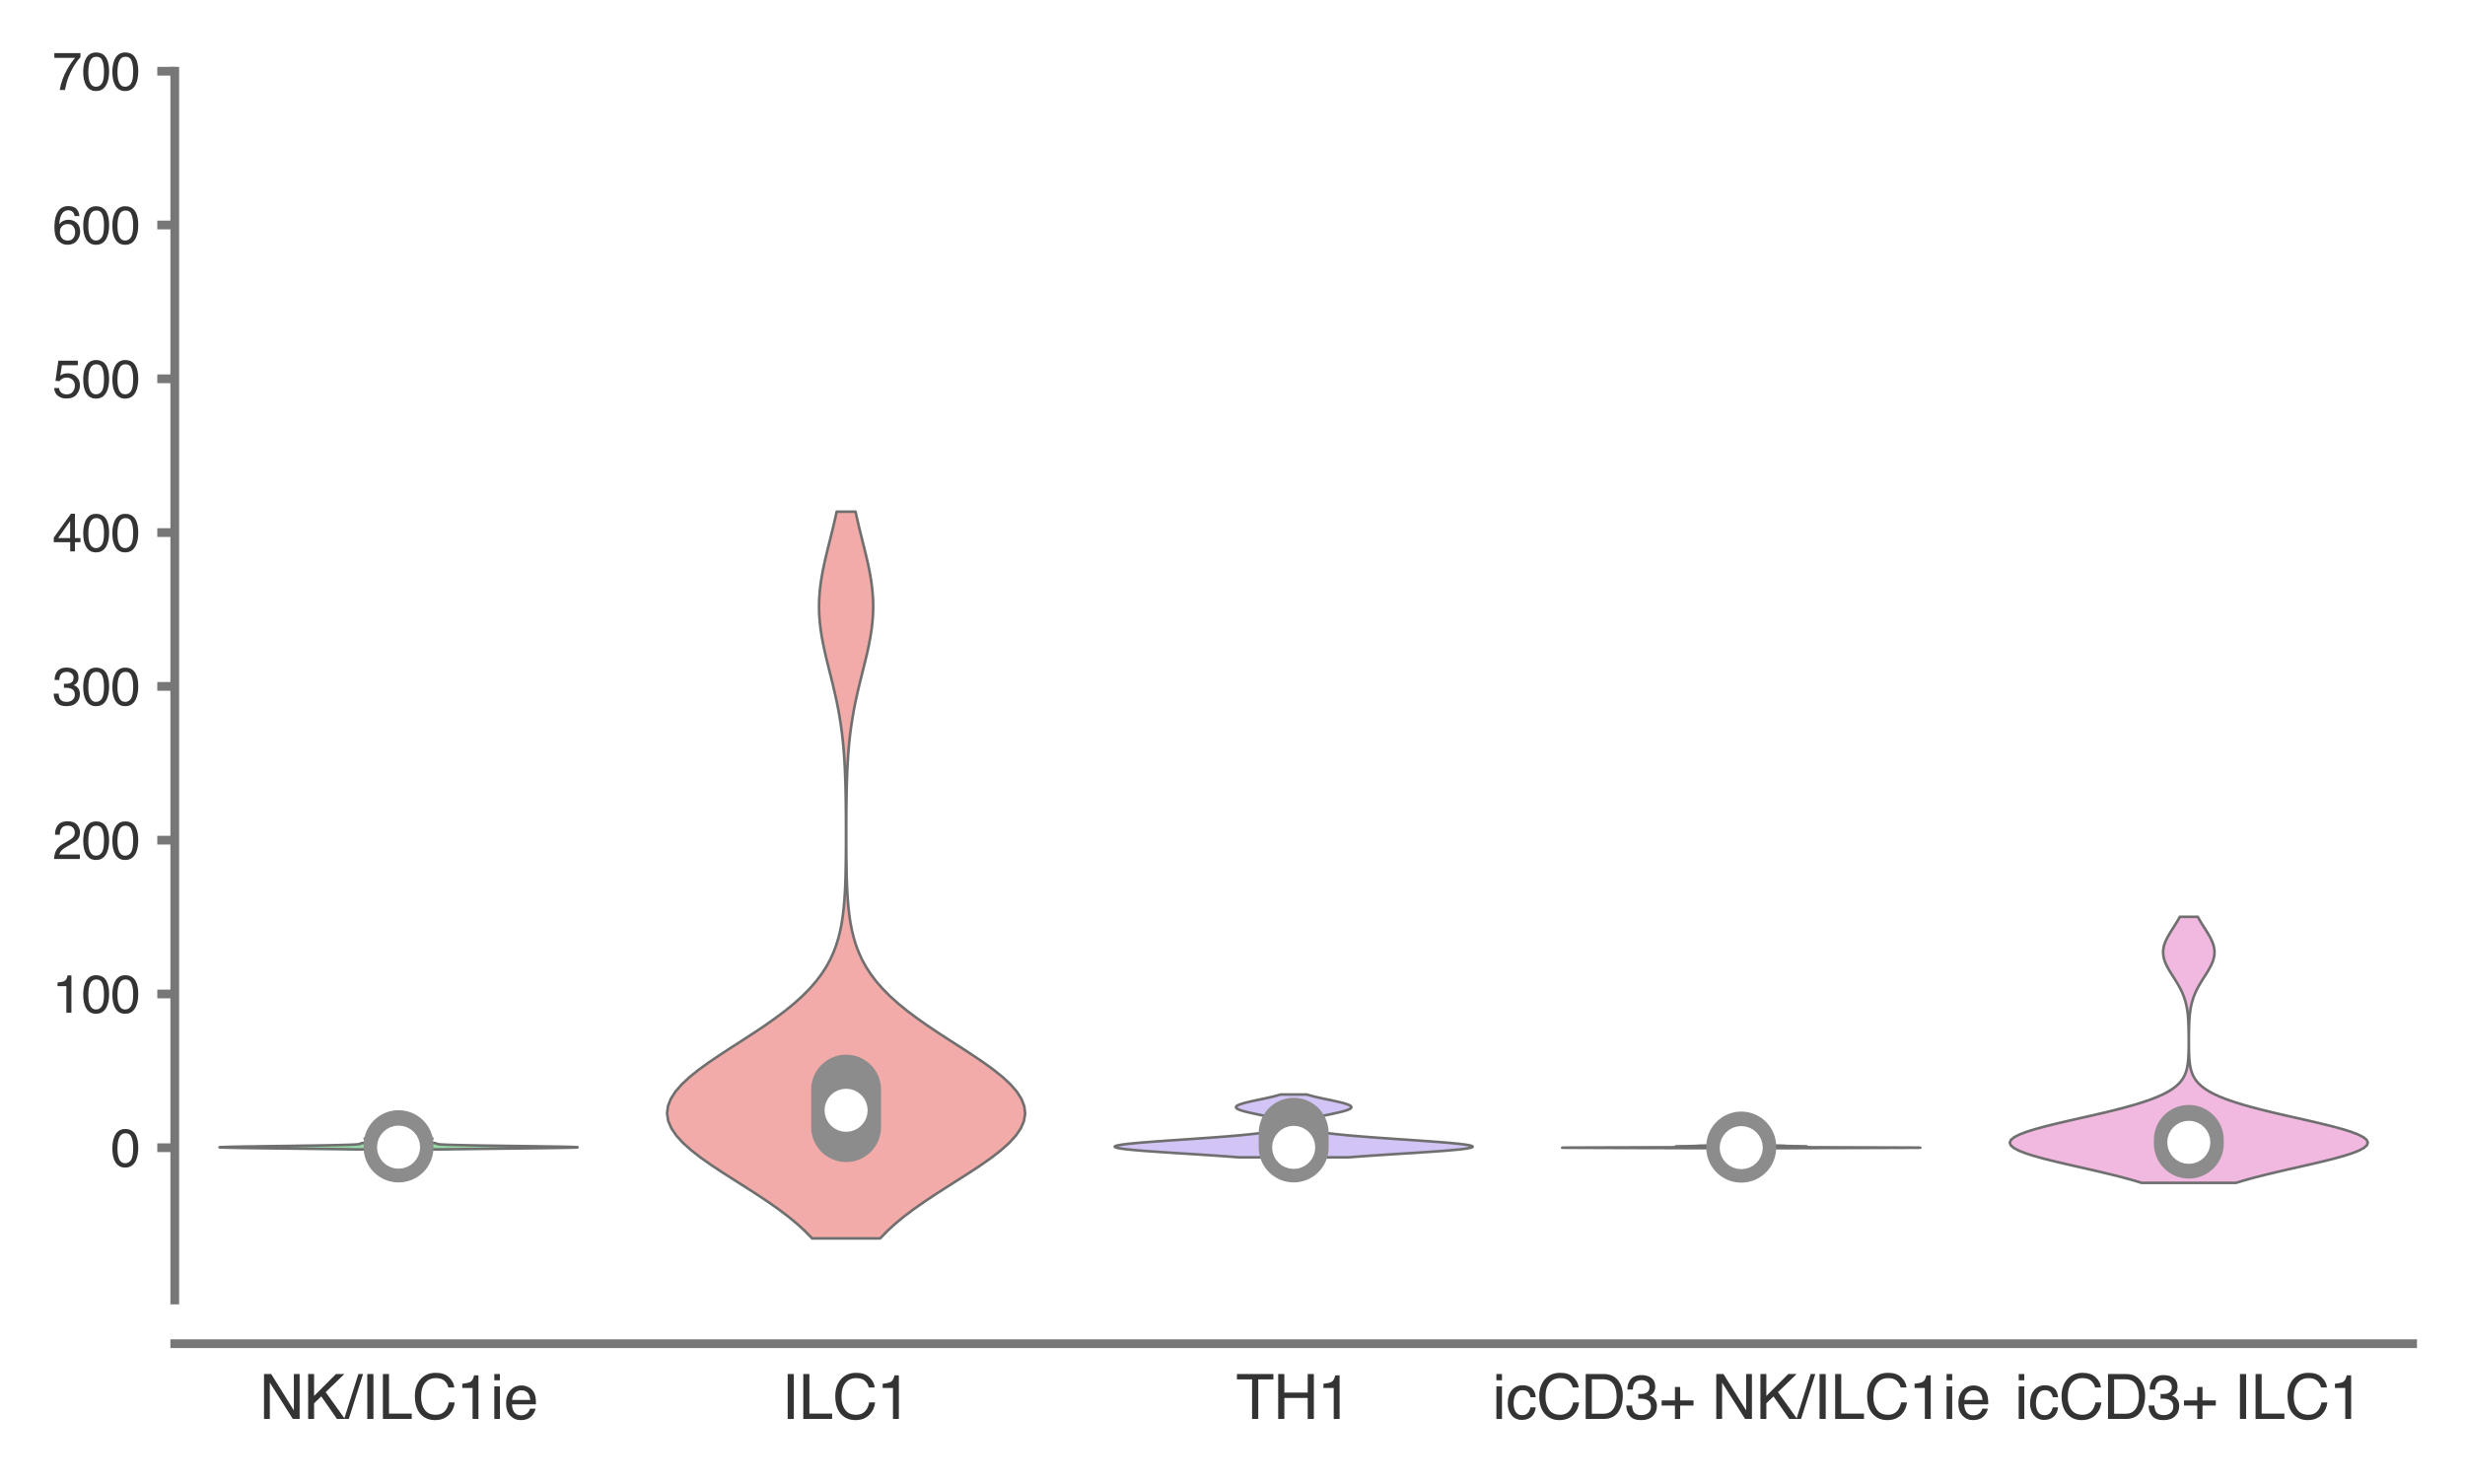 <?xml version="1.0" encoding="utf-8" standalone="no"?>
<!DOCTYPE svg PUBLIC "-//W3C//DTD SVG 1.1//EN"
  "http://www.w3.org/Graphics/SVG/1.1/DTD/svg11.dtd">
<svg xmlns:xlink="http://www.w3.org/1999/xlink" width="141.12pt" height="84.96pt" viewBox="0 0 141.12 84.96" xmlns="http://www.w3.org/2000/svg" version="1.1">
 <defs>
  <style type="text/css">*{stroke-linejoin: round; stroke-linecap: butt}</style>
 </defs>
 <g id="figure_1">
  <g id="patch_1">
   <path d="M 0 84.96 
L 141.12 84.96 
L 141.12 0 
L 0 0 
z
" style="fill: #ffffff"/>
  </g>
  <g id="axes_1">
   <g id="patch_2">
    <path d="M 10.005 74.42 
L 138.12 74.42 
L 138.12 4.076 
L 10.005 4.076 
z
" style="fill: #ffffff"/>
   </g>
   <g id="matplotlib.axis_1">
    <g id="xtick_1">
     <g id="text_1">
      <!-- NK/ILC1ie -->
      <g style="fill: #333333" transform="translate(14.841 81.23) scale(0.035 -0.035)">
       <defs>
        <path id="Helvetica-4e" d="M 488 4591 
L 1222 4591 
L 3541 872 
L 3541 4591 
L 4131 4591 
L 4131 0 
L 3434 0 
L 1081 3716 
L 1081 0 
L 488 0 
L 488 4591 
z
M 2269 4591 
L 2269 4591 
z
" transform="scale(0.016)"/>
        <path id="Helvetica-4b" d="M 488 4591 
L 1094 4591 
L 1094 2353 
L 3331 4591 
L 4191 4591 
L 2281 2741 
L 4244 0 
L 3434 0 
L 1828 2303 
L 1094 1600 
L 1094 0 
L 488 0 
L 488 4591 
z
" transform="scale(0.016)"/>
        <path id="Helvetica-2f" d="M 1456 4591 
L 1931 4591 
L 475 0 
L 0 0 
L 1456 4591 
z
" transform="scale(0.016)"/>
        <path id="Helvetica-49" d="M 628 4591 
L 1256 4591 
L 1256 0 
L 628 0 
L 628 4591 
z
" transform="scale(0.016)"/>
        <path id="Helvetica-4c" d="M 488 4591 
L 1109 4591 
L 1109 547 
L 3434 547 
L 3434 0 
L 488 0 
L 488 4591 
z
" transform="scale(0.016)"/>
        <path id="Helvetica-43" d="M 2422 4716 
Q 3294 4716 3775 4256 
Q 4256 3797 4309 3213 
L 3703 3213 
Q 3600 3656 3292 3915 
Q 2984 4175 2428 4175 
Q 1750 4175 1333 3698 
Q 916 3222 916 2238 
Q 916 1431 1292 929 
Q 1669 428 2416 428 
Q 3103 428 3463 956 
Q 3653 1234 3747 1688 
L 4353 1688 
Q 4272 963 3816 472 
Q 3269 -119 2341 -119 
Q 1541 -119 997 366 
Q 281 1006 281 2344 
Q 281 3359 819 4009 
Q 1400 4716 2422 4716 
z
M 2297 4716 
L 2297 4716 
z
" transform="scale(0.016)"/>
        <path id="Helvetica-31" d="M 613 3169 
L 613 3600 
Q 1222 3659 1462 3798 
Q 1703 3938 1822 4456 
L 2266 4456 
L 2266 0 
L 1666 0 
L 1666 3169 
L 613 3169 
z
" transform="scale(0.016)"/>
        <path id="Helvetica-69" d="M 413 3331 
L 984 3331 
L 984 0 
L 413 0 
L 413 3331 
z
M 413 4591 
L 984 4591 
L 984 3953 
L 413 3953 
L 413 4591 
z
" transform="scale(0.016)"/>
        <path id="Helvetica-65" d="M 1806 3422 
Q 2163 3422 2497 3255 
Q 2831 3088 3006 2822 
Q 3175 2569 3231 2231 
Q 3281 2000 3281 1494 
L 828 1494 
Q 844 984 1069 676 
Q 1294 369 1766 369 
Q 2206 369 2469 659 
Q 2619 828 2681 1050 
L 3234 1050 
Q 3213 866 3089 639 
Q 2966 413 2813 269 
Q 2556 19 2178 -69 
Q 1975 -119 1719 -119 
Q 1094 -119 659 336 
Q 225 791 225 1609 
Q 225 2416 662 2919 
Q 1100 3422 1806 3422 
z
M 2703 1941 
Q 2669 2306 2544 2525 
Q 2313 2931 1772 2931 
Q 1384 2931 1121 2651 
Q 859 2372 844 1941 
L 2703 1941 
z
M 1753 3428 
L 1753 3428 
z
" transform="scale(0.016)"/>
       </defs>
       <use xlink:href="#Helvetica-4e"/>
       <use xlink:href="#Helvetica-4b" x="72.217"/>
       <use xlink:href="#Helvetica-2f" x="138.916"/>
       <use xlink:href="#Helvetica-49" x="166.699"/>
       <use xlink:href="#Helvetica-4c" x="194.482"/>
       <use xlink:href="#Helvetica-43" x="250.098"/>
       <use xlink:href="#Helvetica-31" x="322.314"/>
       <use xlink:href="#Helvetica-69" x="377.93"/>
       <use xlink:href="#Helvetica-65" x="400.146"/>
      </g>
     </g>
    </g>
    <g id="xtick_2">
     <g id="text_2">
      <!-- ILC1 -->
      <g style="fill: #333333" transform="translate(44.743 81.23) scale(0.035 -0.035)">
       <use xlink:href="#Helvetica-49"/>
       <use xlink:href="#Helvetica-4c" x="27.783"/>
       <use xlink:href="#Helvetica-43" x="83.398"/>
       <use xlink:href="#Helvetica-31" x="155.615"/>
      </g>
     </g>
    </g>
    <g id="xtick_3">
     <g id="text_3">
      <!-- TH1 -->
      <g style="fill: #333333" transform="translate(70.757 81.23) scale(0.035 -0.035)">
       <defs>
        <path id="Helvetica-54" d="M 3828 4591 
L 3828 4044 
L 2281 4044 
L 2281 0 
L 1650 0 
L 1650 4044 
L 103 4044 
L 103 4591 
L 3828 4591 
z
" transform="scale(0.016)"/>
        <path id="Helvetica-48" d="M 503 4591 
L 1131 4591 
L 1131 2694 
L 3519 2694 
L 3519 4591 
L 4147 4591 
L 4147 0 
L 3519 0 
L 3519 2147 
L 1131 2147 
L 1131 0 
L 503 0 
L 503 4591 
z
" transform="scale(0.016)"/>
       </defs>
       <use xlink:href="#Helvetica-54"/>
       <use xlink:href="#Helvetica-48" x="61.084"/>
       <use xlink:href="#Helvetica-31" x="133.301"/>
      </g>
     </g>
    </g>
    <g id="xtick_4">
     <g id="text_4">
      <!-- icCD3+ NK/ILC1ie -->
      <g style="fill: #333333" transform="translate(85.437 81.23) scale(0.035 -0.035)">
       <defs>
        <path id="Helvetica-63" d="M 1703 3444 
Q 2269 3444 2623 3169 
Q 2978 2894 3050 2222 
L 2503 2222 
Q 2453 2531 2275 2736 
Q 2097 2941 1703 2941 
Q 1166 2941 934 2416 
Q 784 2075 784 1575 
Q 784 1072 996 728 
Q 1209 384 1666 384 
Q 2016 384 2220 598 
Q 2425 813 2503 1184 
L 3050 1184 
Q 2956 519 2581 211 
Q 2206 -97 1622 -97 
Q 966 -97 575 383 
Q 184 863 184 1581 
Q 184 2463 612 2953 
Q 1041 3444 1703 3444 
z
M 1616 3428 
L 1616 3428 
z
" transform="scale(0.016)"/>
        <path id="Helvetica-44" d="M 2250 531 
Q 2566 531 2769 597 
Q 3131 719 3363 1066 
Q 3547 1344 3628 1778 
Q 3675 2038 3675 2259 
Q 3675 3113 3336 3584 
Q 2997 4056 2244 4056 
L 1141 4056 
L 1141 531 
L 2250 531 
z
M 516 4591 
L 2375 4591 
Q 3322 4591 3844 3919 
Q 4309 3313 4309 2366 
Q 4309 1634 4034 1044 
Q 3550 0 2369 0 
L 516 0 
L 516 4591 
z
" transform="scale(0.016)"/>
        <path id="Helvetica-33" d="M 1663 -122 
Q 869 -122 511 314 
Q 153 750 153 1375 
L 741 1375 
Q 778 941 903 744 
Q 1122 391 1694 391 
Q 2138 391 2406 628 
Q 2675 866 2675 1241 
Q 2675 1703 2392 1887 
Q 2109 2072 1606 2072 
Q 1550 2072 1492 2070 
Q 1434 2069 1375 2066 
L 1375 2563 
Q 1463 2553 1522 2550 
Q 1581 2547 1650 2547 
Q 1966 2547 2169 2647 
Q 2525 2822 2525 3272 
Q 2525 3606 2287 3787 
Q 2050 3969 1734 3969 
Q 1172 3969 956 3594 
Q 838 3388 822 3006 
L 266 3006 
Q 266 3506 466 3856 
Q 809 4481 1675 4481 
Q 2359 4481 2734 4176 
Q 3109 3872 3109 3294 
Q 3109 2881 2888 2625 
Q 2750 2466 2531 2375 
Q 2884 2278 3082 2001 
Q 3281 1725 3281 1325 
Q 3281 684 2859 281 
Q 2438 -122 1663 -122 
z
" transform="scale(0.016)"/>
        <path id="Helvetica-2b" d="M 288 1369 
L 288 1894 
L 1650 1894 
L 1650 3266 
L 2184 3266 
L 2184 1894 
L 3547 1894 
L 3547 1369 
L 2184 1369 
L 2184 0 
L 1650 0 
L 1650 1369 
L 288 1369 
z
" transform="scale(0.016)"/>
        <path id="Helvetica-20" transform="scale(0.016)"/>
       </defs>
       <use xlink:href="#Helvetica-69"/>
       <use xlink:href="#Helvetica-63" x="22.217"/>
       <use xlink:href="#Helvetica-43" x="72.217"/>
       <use xlink:href="#Helvetica-44" x="144.434"/>
       <use xlink:href="#Helvetica-33" x="216.65"/>
       <use xlink:href="#Helvetica-2b" x="272.266"/>
       <use xlink:href="#Helvetica-20" x="330.664"/>
       <use xlink:href="#Helvetica-4e" x="358.447"/>
       <use xlink:href="#Helvetica-4b" x="430.664"/>
       <use xlink:href="#Helvetica-2f" x="497.363"/>
       <use xlink:href="#Helvetica-49" x="525.146"/>
       <use xlink:href="#Helvetica-4c" x="552.93"/>
       <use xlink:href="#Helvetica-43" x="608.545"/>
       <use xlink:href="#Helvetica-31" x="680.762"/>
       <use xlink:href="#Helvetica-69" x="736.377"/>
       <use xlink:href="#Helvetica-65" x="758.594"/>
      </g>
     </g>
    </g>
    <g id="xtick_5">
     <g id="text_5">
      <!-- icCD3+ ILC1 -->
      <g style="fill: #333333" transform="translate(115.339 81.23) scale(0.035 -0.035)">
       <use xlink:href="#Helvetica-69"/>
       <use xlink:href="#Helvetica-63" x="22.217"/>
       <use xlink:href="#Helvetica-43" x="72.217"/>
       <use xlink:href="#Helvetica-44" x="144.434"/>
       <use xlink:href="#Helvetica-33" x="216.65"/>
       <use xlink:href="#Helvetica-2b" x="272.266"/>
       <use xlink:href="#Helvetica-20" x="330.664"/>
       <use xlink:href="#Helvetica-49" x="358.447"/>
       <use xlink:href="#Helvetica-4c" x="386.23"/>
       <use xlink:href="#Helvetica-43" x="441.846"/>
       <use xlink:href="#Helvetica-31" x="514.062"/>
      </g>
     </g>
    </g>
   </g>
   <g id="matplotlib.axis_2">
    <g id="ytick_1">
     <g id="line2d_1">
      <defs>
       <path id="m993c22c545" d="M 0 0 
L -1 0 
" style="stroke: #777777; stroke-width: 0.5"/>
      </defs>
      <g>
       <use xlink:href="#m993c22c545" x="10.005" y="65.704" style="fill: #777777; stroke: #777777; stroke-width: 0.5"/>
      </g>
     </g>
     <g id="text_6">
      <!-- 0 -->
      <g style="fill: #333333" transform="translate(6.337 66.78) scale(0.03 -0.03)">
       <defs>
        <path id="Helvetica-30" d="M 1731 4475 
Q 2600 4475 2988 3759 
Q 3288 3206 3288 2244 
Q 3288 1331 3016 734 
Q 2622 -122 1728 -122 
Q 922 -122 528 578 
Q 200 1163 200 2147 
Q 200 2909 397 3456 
Q 766 4475 1731 4475 
z
M 1725 391 
Q 2163 391 2422 778 
Q 2681 1166 2681 2222 
Q 2681 2984 2493 3476 
Q 2306 3969 1766 3969 
Q 1269 3969 1039 3501 
Q 809 3034 809 2125 
Q 809 1441 956 1025 
Q 1181 391 1725 391 
z
" transform="scale(0.016)"/>
       </defs>
       <use xlink:href="#Helvetica-30"/>
      </g>
     </g>
    </g>
    <g id="ytick_2">
     <g id="line2d_2">
      <g>
       <use xlink:href="#m993c22c545" x="10.005" y="56.9" style="fill: #777777; stroke: #777777; stroke-width: 0.5"/>
      </g>
     </g>
     <g id="text_7">
      <!-- 100 -->
      <g style="fill: #333333" transform="translate(3 57.976) scale(0.03 -0.03)">
       <use xlink:href="#Helvetica-31"/>
       <use xlink:href="#Helvetica-30" x="55.615"/>
       <use xlink:href="#Helvetica-30" x="111.23"/>
      </g>
     </g>
    </g>
    <g id="ytick_3">
     <g id="line2d_3">
      <g>
       <use xlink:href="#m993c22c545" x="10.005" y="48.096" style="fill: #777777; stroke: #777777; stroke-width: 0.5"/>
      </g>
     </g>
     <g id="text_8">
      <!-- 200 -->
      <g style="fill: #333333" transform="translate(3 49.172) scale(0.03 -0.03)">
       <defs>
        <path id="Helvetica-32" d="M 200 0 
Q 231 578 439 1006 
Q 647 1434 1250 1784 
L 1850 2131 
Q 2253 2366 2416 2531 
Q 2672 2791 2672 3125 
Q 2672 3516 2437 3745 
Q 2203 3975 1813 3975 
Q 1234 3975 1013 3538 
Q 894 3303 881 2888 
L 309 2888 
Q 319 3472 525 3841 
Q 891 4491 1816 4491 
Q 2584 4491 2939 4075 
Q 3294 3659 3294 3150 
Q 3294 2613 2916 2231 
Q 2697 2009 2131 1694 
L 1703 1456 
Q 1397 1288 1222 1134 
Q 909 863 828 531 
L 3272 531 
L 3272 0 
L 200 0 
z
" transform="scale(0.016)"/>
       </defs>
       <use xlink:href="#Helvetica-32"/>
       <use xlink:href="#Helvetica-30" x="55.615"/>
       <use xlink:href="#Helvetica-30" x="111.23"/>
      </g>
     </g>
    </g>
    <g id="ytick_4">
     <g id="line2d_4">
      <g>
       <use xlink:href="#m993c22c545" x="10.005" y="39.292" style="fill: #777777; stroke: #777777; stroke-width: 0.5"/>
      </g>
     </g>
     <g id="text_9">
      <!-- 300 -->
      <g style="fill: #333333" transform="translate(3 40.368) scale(0.03 -0.03)">
       <use xlink:href="#Helvetica-33"/>
       <use xlink:href="#Helvetica-30" x="55.615"/>
       <use xlink:href="#Helvetica-30" x="111.23"/>
      </g>
     </g>
    </g>
    <g id="ytick_5">
     <g id="line2d_5">
      <g>
       <use xlink:href="#m993c22c545" x="10.005" y="30.488" style="fill: #777777; stroke: #777777; stroke-width: 0.5"/>
      </g>
     </g>
     <g id="text_10">
      <!-- 400 -->
      <g style="fill: #333333" transform="translate(3 31.564) scale(0.03 -0.03)">
       <defs>
        <path id="Helvetica-34" d="M 2116 1584 
L 2116 3613 
L 681 1584 
L 2116 1584 
z
M 2125 0 
L 2125 1094 
L 163 1094 
L 163 1644 
L 2213 4488 
L 2688 4488 
L 2688 1584 
L 3347 1584 
L 3347 1094 
L 2688 1094 
L 2688 0 
L 2125 0 
z
" transform="scale(0.016)"/>
       </defs>
       <use xlink:href="#Helvetica-34"/>
       <use xlink:href="#Helvetica-30" x="55.615"/>
       <use xlink:href="#Helvetica-30" x="111.23"/>
      </g>
     </g>
    </g>
    <g id="ytick_6">
     <g id="line2d_6">
      <g>
       <use xlink:href="#m993c22c545" x="10.005" y="21.684" style="fill: #777777; stroke: #777777; stroke-width: 0.5"/>
      </g>
     </g>
     <g id="text_11">
      <!-- 500 -->
      <g style="fill: #333333" transform="translate(3 22.76) scale(0.03 -0.03)">
       <defs>
        <path id="Helvetica-35" d="M 791 1141 
Q 847 659 1238 475 
Q 1438 381 1700 381 
Q 2200 381 2440 700 
Q 2681 1019 2681 1406 
Q 2681 1875 2395 2131 
Q 2109 2388 1709 2388 
Q 1419 2388 1211 2275 
Q 1003 2163 856 1963 
L 369 1991 
L 709 4400 
L 3034 4400 
L 3034 3856 
L 1131 3856 
L 941 2613 
Q 1097 2731 1238 2791 
Q 1488 2894 1816 2894 
Q 2431 2894 2859 2497 
Q 3288 2100 3288 1491 
Q 3288 856 2895 371 
Q 2503 -113 1644 -113 
Q 1097 -113 676 195 
Q 256 503 206 1141 
L 791 1141 
z
" transform="scale(0.016)"/>
       </defs>
       <use xlink:href="#Helvetica-35"/>
       <use xlink:href="#Helvetica-30" x="55.615"/>
       <use xlink:href="#Helvetica-30" x="111.23"/>
      </g>
     </g>
    </g>
    <g id="ytick_7">
     <g id="line2d_7">
      <g>
       <use xlink:href="#m993c22c545" x="10.005" y="12.88" style="fill: #777777; stroke: #777777; stroke-width: 0.5"/>
      </g>
     </g>
     <g id="text_12">
      <!-- 600 -->
      <g style="fill: #333333" transform="translate(3 13.956) scale(0.03 -0.03)">
       <defs>
        <path id="Helvetica-36" d="M 1872 4494 
Q 2622 4494 2917 4105 
Q 3213 3716 3213 3303 
L 2656 3303 
Q 2606 3569 2497 3719 
Q 2294 4000 1881 4000 
Q 1409 4000 1131 3564 
Q 853 3128 822 2316 
Q 1016 2600 1309 2741 
Q 1578 2866 1909 2866 
Q 2472 2866 2890 2506 
Q 3309 2147 3309 1434 
Q 3309 825 2912 354 
Q 2516 -116 1781 -116 
Q 1153 -116 697 361 
Q 241 838 241 1966 
Q 241 2800 444 3381 
Q 834 4494 1872 4494 
z
M 1831 384 
Q 2275 384 2495 682 
Q 2716 981 2716 1388 
Q 2716 1731 2519 2042 
Q 2322 2353 1803 2353 
Q 1441 2353 1167 2112 
Q 894 1872 894 1388 
Q 894 963 1142 673 
Q 1391 384 1831 384 
z
" transform="scale(0.016)"/>
       </defs>
       <use xlink:href="#Helvetica-36"/>
       <use xlink:href="#Helvetica-30" x="55.615"/>
       <use xlink:href="#Helvetica-30" x="111.23"/>
      </g>
     </g>
    </g>
    <g id="ytick_8">
     <g id="line2d_8">
      <g>
       <use xlink:href="#m993c22c545" x="10.005" y="4.076" style="fill: #777777; stroke: #777777; stroke-width: 0.5"/>
      </g>
     </g>
     <g id="text_13">
      <!-- 700 -->
      <g style="fill: #333333" transform="translate(3 5.152) scale(0.03 -0.03)">
       <defs>
        <path id="Helvetica-37" d="M 3347 4400 
L 3347 3909 
Q 3131 3700 2773 3181 
Q 2416 2663 2141 2063 
Q 1869 1478 1728 997 
Q 1638 688 1494 0 
L 872 0 
Q 1084 1281 1809 2550 
Q 2238 3294 2709 3834 
L 234 3834 
L 234 4400 
L 3347 4400 
z
" transform="scale(0.016)"/>
       </defs>
       <use xlink:href="#Helvetica-37"/>
       <use xlink:href="#Helvetica-30" x="55.615"/>
       <use xlink:href="#Helvetica-30" x="111.23"/>
      </g>
     </g>
    </g>
   </g>
   <g id="PolyCollection_1">
    <defs>
     <path id="ma1ce3ff782" d="M 25.206 -19.16 
L 20.427 -19.16 
L 19.98 -19.167 
L 19.487 -19.174 
L 18.95 -19.181 
L 18.376 -19.189 
L 17.772 -19.196 
L 17.147 -19.203 
L 16.514 -19.21 
L 15.884 -19.217 
L 15.272 -19.225 
L 14.692 -19.232 
L 14.159 -19.239 
L 13.686 -19.246 
L 13.285 -19.254 
L 12.966 -19.261 
L 12.738 -19.268 
L 12.604 -19.275 
L 12.567 -19.283 
L 12.627 -19.29 
L 12.778 -19.297 
L 13.015 -19.304 
L 13.328 -19.312 
L 13.708 -19.319 
L 14.141 -19.326 
L 14.617 -19.333 
L 15.121 -19.341 
L 15.642 -19.348 
L 16.168 -19.355 
L 16.689 -19.362 
L 17.195 -19.37 
L 17.678 -19.377 
L 18.131 -19.384 
L 18.55 -19.391 
L 18.93 -19.398 
L 19.268 -19.406 
L 19.565 -19.413 
L 19.818 -19.42 
L 20.03 -19.427 
L 20.203 -19.435 
L 20.339 -19.442 
L 20.442 -19.449 
L 20.516 -19.456 
L 20.567 -19.464 
L 20.599 -19.471 
L 20.619 -19.478 
L 20.631 -19.485 
L 20.64 -19.493 
L 20.652 -19.5 
L 20.671 -19.507 
L 20.7 -19.514 
L 20.741 -19.522 
L 20.796 -19.529 
L 20.866 -19.536 
L 20.95 -19.543 
L 21.047 -19.551 
L 21.154 -19.558 
L 21.271 -19.565 
L 21.392 -19.572 
L 21.516 -19.579 
L 21.639 -19.587 
L 21.757 -19.594 
L 21.868 -19.601 
L 21.968 -19.608 
L 22.056 -19.616 
L 22.129 -19.623 
L 22.186 -19.63 
L 22.225 -19.637 
L 22.245 -19.645 
L 22.246 -19.652 
L 22.229 -19.659 
L 22.193 -19.666 
L 22.139 -19.674 
L 22.069 -19.681 
L 21.984 -19.688 
L 21.886 -19.695 
L 21.778 -19.703 
L 21.663 -19.71 
L 21.544 -19.717 
L 21.425 -19.724 
L 21.31 -19.732 
L 21.201 -19.739 
L 21.104 -19.746 
L 21.02 -19.753 
L 20.954 -19.76 
L 20.908 -19.768 
L 20.883 -19.775 
L 20.88 -19.782 
L 20.9 -19.789 
L 20.942 -19.797 
L 21.004 -19.804 
L 21.085 -19.811 
L 21.181 -19.818 
L 21.291 -19.826 
L 21.409 -19.833 
L 21.533 -19.84 
L 21.661 -19.847 
L 21.787 -19.855 
L 21.911 -19.862 
L 22.029 -19.869 
L 22.14 -19.876 
L 23.494 -19.876 
L 23.494 -19.876 
L 23.604 -19.869 
L 23.722 -19.862 
L 23.846 -19.855 
L 23.972 -19.847 
L 24.1 -19.84 
L 24.224 -19.833 
L 24.343 -19.826 
L 24.452 -19.818 
L 24.548 -19.811 
L 24.629 -19.804 
L 24.691 -19.797 
L 24.733 -19.789 
L 24.753 -19.782 
L 24.75 -19.775 
L 24.725 -19.768 
L 24.679 -19.76 
L 24.613 -19.753 
L 24.53 -19.746 
L 24.432 -19.739 
L 24.324 -19.732 
L 24.208 -19.724 
L 24.089 -19.717 
L 23.97 -19.71 
L 23.855 -19.703 
L 23.747 -19.695 
L 23.65 -19.688 
L 23.564 -19.681 
L 23.494 -19.674 
L 23.44 -19.666 
L 23.404 -19.659 
L 23.387 -19.652 
L 23.388 -19.645 
L 23.409 -19.637 
L 23.447 -19.63 
L 23.504 -19.623 
L 23.577 -19.616 
L 23.665 -19.608 
L 23.765 -19.601 
L 23.876 -19.594 
L 23.995 -19.587 
L 24.117 -19.579 
L 24.241 -19.572 
L 24.363 -19.565 
L 24.479 -19.558 
L 24.586 -19.551 
L 24.683 -19.543 
L 24.767 -19.536 
L 24.837 -19.529 
L 24.892 -19.522 
L 24.933 -19.514 
L 24.962 -19.507 
L 24.981 -19.5 
L 24.993 -19.493 
L 25.002 -19.485 
L 25.014 -19.478 
L 25.034 -19.471 
L 25.066 -19.464 
L 25.117 -19.456 
L 25.191 -19.449 
L 25.294 -19.442 
L 25.43 -19.435 
L 25.603 -19.427 
L 25.815 -19.42 
L 26.069 -19.413 
L 26.365 -19.406 
L 26.703 -19.398 
L 27.083 -19.391 
L 27.502 -19.384 
L 27.955 -19.377 
L 28.438 -19.37 
L 28.944 -19.362 
L 29.465 -19.355 
L 29.991 -19.348 
L 30.512 -19.341 
L 31.017 -19.333 
L 31.492 -19.326 
L 31.925 -19.319 
L 32.305 -19.312 
L 32.618 -19.304 
L 32.855 -19.297 
L 33.006 -19.29 
L 33.066 -19.283 
L 33.029 -19.275 
L 32.896 -19.268 
L 32.667 -19.261 
L 32.348 -19.254 
L 31.947 -19.246 
L 31.474 -19.239 
L 30.941 -19.232 
L 30.361 -19.225 
L 29.749 -19.217 
L 29.12 -19.21 
L 28.486 -19.203 
L 27.861 -19.196 
L 27.257 -19.189 
L 26.683 -19.181 
L 26.146 -19.174 
L 25.653 -19.167 
L 25.206 -19.16 
z
" style="stroke: #6f6f6f; stroke-width: 0.15"/>
    </defs>
    <g clip-path="url(#pa621df2359)">
     <use xlink:href="#ma1ce3ff782" x="0" y="84.96" style="fill: #98daa7; stroke: #6f6f6f; stroke-width: 0.15"/>
    </g>
   </g>
   <g id="PolyCollection_2">
    <defs>
     <path id="m20ca2322ff" d="M 50.386 -14.065 
L 46.493 -14.065 
L 46.085 -14.485 
L 45.626 -14.905 
L 45.115 -15.326 
L 44.557 -15.746 
L 43.958 -16.166 
L 43.326 -16.586 
L 42.672 -17.007 
L 42.009 -17.427 
L 41.351 -17.847 
L 40.716 -18.267 
L 40.118 -18.687 
L 39.577 -19.108 
L 39.107 -19.528 
L 38.722 -19.948 
L 38.436 -20.368 
L 38.257 -20.789 
L 38.19 -21.209 
L 38.239 -21.629 
L 38.399 -22.049 
L 38.668 -22.469 
L 39.034 -22.89 
L 39.487 -23.31 
L 40.012 -23.73 
L 40.593 -24.15 
L 41.215 -24.57 
L 41.86 -24.991 
L 42.513 -25.411 
L 43.16 -25.831 
L 43.788 -26.251 
L 44.385 -26.672 
L 44.945 -27.092 
L 45.46 -27.512 
L 45.927 -27.932 
L 46.344 -28.352 
L 46.711 -28.773 
L 47.029 -29.193 
L 47.301 -29.613 
L 47.531 -30.033 
L 47.722 -30.454 
L 47.88 -30.874 
L 48.007 -31.294 
L 48.109 -31.714 
L 48.19 -32.134 
L 48.253 -32.555 
L 48.302 -32.975 
L 48.339 -33.395 
L 48.367 -33.815 
L 48.388 -34.235 
L 48.403 -34.656 
L 48.414 -35.076 
L 48.421 -35.496 
L 48.426 -35.916 
L 48.43 -36.337 
L 48.432 -36.757 
L 48.432 -37.177 
L 48.432 -37.597 
L 48.43 -38.017 
L 48.428 -38.438 
L 48.424 -38.858 
L 48.418 -39.278 
L 48.41 -39.698 
L 48.399 -40.119 
L 48.385 -40.539 
L 48.368 -40.959 
L 48.345 -41.379 
L 48.317 -41.799 
L 48.283 -42.22 
L 48.242 -42.64 
L 48.193 -43.06 
L 48.135 -43.48 
L 48.069 -43.9 
L 47.995 -44.321 
L 47.912 -44.741 
L 47.821 -45.161 
L 47.724 -45.581 
L 47.622 -46.002 
L 47.517 -46.422 
L 47.412 -46.842 
L 47.309 -47.262 
L 47.211 -47.682 
L 47.122 -48.103 
L 47.043 -48.523 
L 46.979 -48.943 
L 46.931 -49.363 
L 46.9 -49.784 
L 46.889 -50.204 
L 46.897 -50.624 
L 46.925 -51.044 
L 46.97 -51.464 
L 47.032 -51.885 
L 47.108 -52.305 
L 47.196 -52.725 
L 47.293 -53.145 
L 47.395 -53.565 
L 47.5 -53.986 
L 47.605 -54.406 
L 47.708 -54.826 
L 47.806 -55.246 
L 47.898 -55.667 
L 48.981 -55.667 
L 48.981 -55.667 
L 49.073 -55.246 
L 49.171 -54.826 
L 49.274 -54.406 
L 49.379 -53.986 
L 49.484 -53.565 
L 49.586 -53.145 
L 49.683 -52.725 
L 49.771 -52.305 
L 49.847 -51.885 
L 49.909 -51.464 
L 49.954 -51.044 
L 49.982 -50.624 
L 49.99 -50.204 
L 49.979 -49.784 
L 49.948 -49.363 
L 49.9 -48.943 
L 49.835 -48.523 
L 49.757 -48.103 
L 49.668 -47.682 
L 49.57 -47.262 
L 49.467 -46.842 
L 49.362 -46.422 
L 49.257 -46.002 
L 49.155 -45.581 
L 49.058 -45.161 
L 48.967 -44.741 
L 48.884 -44.321 
L 48.81 -43.9 
L 48.744 -43.48 
L 48.686 -43.06 
L 48.637 -42.64 
L 48.596 -42.22 
L 48.562 -41.799 
L 48.534 -41.379 
L 48.511 -40.959 
L 48.494 -40.539 
L 48.48 -40.119 
L 48.469 -39.698 
L 48.461 -39.278 
L 48.455 -38.858 
L 48.451 -38.438 
L 48.449 -38.017 
L 48.447 -37.597 
L 48.447 -37.177 
L 48.447 -36.757 
L 48.449 -36.337 
L 48.453 -35.916 
L 48.458 -35.496 
L 48.465 -35.076 
L 48.476 -34.656 
L 48.491 -34.235 
L 48.512 -33.815 
L 48.54 -33.395 
L 48.577 -32.975 
L 48.626 -32.555 
L 48.689 -32.134 
L 48.77 -31.714 
L 48.872 -31.294 
L 48.999 -30.874 
L 49.157 -30.454 
L 49.348 -30.033 
L 49.578 -29.613 
L 49.85 -29.193 
L 50.168 -28.773 
L 50.535 -28.352 
L 50.952 -27.932 
L 51.419 -27.512 
L 51.934 -27.092 
L 52.494 -26.672 
L 53.091 -26.251 
L 53.719 -25.831 
L 54.366 -25.411 
L 55.019 -24.991 
L 55.664 -24.57 
L 56.286 -24.15 
L 56.867 -23.73 
L 57.392 -23.31 
L 57.845 -22.89 
L 58.211 -22.469 
L 58.479 -22.049 
L 58.64 -21.629 
L 58.689 -21.209 
L 58.622 -20.789 
L 58.443 -20.368 
L 58.157 -19.948 
L 57.772 -19.528 
L 57.302 -19.108 
L 56.761 -18.687 
L 56.163 -18.267 
L 55.528 -17.847 
L 54.87 -17.427 
L 54.207 -17.007 
L 53.553 -16.586 
L 52.921 -16.166 
L 52.322 -15.746 
L 51.764 -15.326 
L 51.253 -14.905 
L 50.794 -14.485 
L 50.386 -14.065 
z
" style="stroke: #6f6f6f; stroke-width: 0.15"/>
    </defs>
    <g clip-path="url(#pa621df2359)">
     <use xlink:href="#m20ca2322ff" x="0" y="84.96" style="fill: #f2aba8; stroke: #6f6f6f; stroke-width: 0.15"/>
    </g>
   </g>
   <g id="PolyCollection_3">
    <defs>
     <path id="m8f5c46219e" d="M 77.169 -18.704 
L 70.955 -18.704 
L 70.49 -18.74 
L 69.991 -18.776 
L 69.464 -18.813 
L 68.913 -18.849 
L 68.347 -18.886 
L 67.774 -18.922 
L 67.203 -18.958 
L 66.645 -18.995 
L 66.11 -19.031 
L 65.609 -19.067 
L 65.153 -19.104 
L 64.752 -19.14 
L 64.413 -19.176 
L 64.145 -19.213 
L 63.954 -19.249 
L 63.842 -19.286 
L 63.813 -19.322 
L 63.866 -19.358 
L 63.999 -19.395 
L 64.208 -19.431 
L 64.487 -19.467 
L 64.829 -19.504 
L 65.226 -19.54 
L 65.668 -19.576 
L 66.147 -19.613 
L 66.652 -19.649 
L 67.174 -19.686 
L 67.704 -19.722 
L 68.234 -19.758 
L 68.757 -19.795 
L 69.264 -19.831 
L 69.753 -19.867 
L 70.216 -19.904 
L 70.653 -19.94 
L 71.059 -19.976 
L 71.433 -20.013 
L 71.775 -20.049 
L 72.085 -20.086 
L 72.363 -20.122 
L 72.61 -20.158 
L 72.827 -20.195 
L 73.017 -20.231 
L 73.18 -20.267 
L 73.318 -20.304 
L 73.434 -20.34 
L 73.529 -20.376 
L 73.604 -20.413 
L 73.661 -20.449 
L 73.7 -20.486 
L 73.724 -20.522 
L 73.733 -20.558 
L 73.727 -20.595 
L 73.706 -20.631 
L 73.672 -20.667 
L 73.624 -20.704 
L 73.563 -20.74 
L 73.488 -20.777 
L 73.4 -20.813 
L 73.298 -20.849 
L 73.184 -20.886 
L 73.058 -20.922 
L 72.921 -20.958 
L 72.774 -20.995 
L 72.617 -21.031 
L 72.454 -21.067 
L 72.285 -21.104 
L 72.114 -21.14 
L 71.941 -21.177 
L 71.771 -21.213 
L 71.606 -21.249 
L 71.448 -21.286 
L 71.301 -21.322 
L 71.166 -21.358 
L 71.048 -21.395 
L 70.947 -21.431 
L 70.866 -21.467 
L 70.807 -21.504 
L 70.771 -21.54 
L 70.758 -21.577 
L 70.769 -21.613 
L 70.804 -21.649 
L 70.862 -21.686 
L 70.941 -21.722 
L 71.04 -21.758 
L 71.158 -21.795 
L 71.291 -21.831 
L 71.438 -21.867 
L 71.595 -21.904 
L 71.76 -21.94 
L 71.93 -21.977 
L 72.103 -22.013 
L 72.275 -22.049 
L 72.445 -22.086 
L 72.61 -22.122 
L 72.768 -22.158 
L 72.918 -22.195 
L 73.059 -22.231 
L 73.189 -22.267 
L 73.309 -22.304 
L 74.816 -22.304 
L 74.816 -22.304 
L 74.936 -22.267 
L 75.066 -22.231 
L 75.207 -22.195 
L 75.357 -22.158 
L 75.515 -22.122 
L 75.68 -22.086 
L 75.85 -22.049 
L 76.022 -22.013 
L 76.195 -21.977 
L 76.365 -21.94 
L 76.53 -21.904 
L 76.687 -21.867 
L 76.834 -21.831 
L 76.967 -21.795 
L 77.085 -21.758 
L 77.184 -21.722 
L 77.263 -21.686 
L 77.321 -21.649 
L 77.355 -21.613 
L 77.367 -21.577 
L 77.354 -21.54 
L 77.318 -21.504 
L 77.259 -21.467 
L 77.178 -21.431 
L 77.077 -21.395 
L 76.959 -21.358 
L 76.824 -21.322 
L 76.677 -21.286 
L 76.519 -21.249 
L 76.354 -21.213 
L 76.184 -21.177 
L 76.011 -21.14 
L 75.84 -21.104 
L 75.671 -21.067 
L 75.508 -21.031 
L 75.351 -20.995 
L 75.204 -20.958 
L 75.067 -20.922 
L 74.941 -20.886 
L 74.827 -20.849 
L 74.725 -20.813 
L 74.637 -20.777 
L 74.562 -20.74 
L 74.501 -20.704 
L 74.453 -20.667 
L 74.418 -20.631 
L 74.398 -20.595 
L 74.392 -20.558 
L 74.401 -20.522 
L 74.424 -20.486 
L 74.464 -20.449 
L 74.521 -20.413 
L 74.596 -20.376 
L 74.691 -20.34 
L 74.807 -20.304 
L 74.945 -20.267 
L 75.108 -20.231 
L 75.298 -20.195 
L 75.515 -20.158 
L 75.762 -20.122 
L 76.04 -20.086 
L 76.35 -20.049 
L 76.692 -20.013 
L 77.066 -19.976 
L 77.472 -19.94 
L 77.908 -19.904 
L 78.372 -19.867 
L 78.86 -19.831 
L 79.368 -19.795 
L 79.891 -19.758 
L 80.42 -19.722 
L 80.951 -19.686 
L 81.473 -19.649 
L 81.978 -19.613 
L 82.457 -19.576 
L 82.899 -19.54 
L 83.296 -19.504 
L 83.638 -19.467 
L 83.917 -19.431 
L 84.126 -19.395 
L 84.259 -19.358 
L 84.312 -19.322 
L 84.283 -19.286 
L 84.171 -19.249 
L 83.98 -19.213 
L 83.712 -19.176 
L 83.373 -19.14 
L 82.972 -19.104 
L 82.515 -19.067 
L 82.015 -19.031 
L 81.48 -18.995 
L 80.922 -18.958 
L 80.351 -18.922 
L 79.778 -18.886 
L 79.212 -18.849 
L 78.661 -18.813 
L 78.133 -18.776 
L 77.635 -18.74 
L 77.169 -18.704 
z
" style="stroke: #6f6f6f; stroke-width: 0.15"/>
    </defs>
    <g clip-path="url(#pa621df2359)">
     <use xlink:href="#m8f5c46219e" x="0" y="84.96" style="fill: #d3c4f6; stroke: #6f6f6f; stroke-width: 0.15"/>
    </g>
   </g>
   <g id="PolyCollection_4">
    <defs>
     <path id="m2ac2e62c2d" d="M 102.558 -19.232 
L 96.813 -19.232 
L 96.341 -19.234 
L 95.829 -19.235 
L 95.282 -19.237 
L 94.706 -19.239 
L 94.108 -19.24 
L 93.499 -19.242 
L 92.889 -19.244 
L 92.291 -19.245 
L 91.718 -19.247 
L 91.183 -19.249 
L 90.7 -19.25 
L 90.28 -19.252 
L 89.936 -19.254 
L 89.676 -19.255 
L 89.508 -19.257 
L 89.436 -19.259 
L 89.463 -19.26 
L 89.587 -19.262 
L 89.806 -19.264 
L 90.111 -19.265 
L 90.496 -19.267 
L 90.948 -19.269 
L 91.456 -19.27 
L 92.006 -19.272 
L 92.584 -19.274 
L 93.177 -19.275 
L 93.772 -19.277 
L 94.355 -19.279 
L 94.917 -19.28 
L 95.447 -19.282 
L 95.937 -19.284 
L 96.381 -19.285 
L 96.774 -19.287 
L 97.114 -19.289 
L 97.4 -19.29 
L 97.63 -19.292 
L 97.806 -19.294 
L 97.931 -19.295 
L 98.007 -19.297 
L 98.037 -19.299 
L 98.026 -19.301 
L 97.978 -19.302 
L 97.897 -19.304 
L 97.789 -19.306 
L 97.658 -19.307 
L 97.509 -19.309 
L 97.348 -19.311 
L 97.179 -19.312 
L 97.006 -19.314 
L 96.836 -19.316 
L 96.671 -19.317 
L 96.515 -19.319 
L 96.373 -19.321 
L 96.248 -19.322 
L 96.141 -19.324 
L 96.055 -19.326 
L 95.992 -19.327 
L 95.952 -19.329 
L 95.935 -19.331 
L 95.94 -19.332 
L 95.966 -19.334 
L 96.012 -19.336 
L 96.075 -19.337 
L 96.153 -19.339 
L 96.241 -19.341 
L 96.337 -19.342 
L 96.437 -19.344 
L 96.539 -19.346 
L 96.638 -19.347 
L 96.732 -19.349 
L 96.819 -19.351 
L 96.897 -19.352 
L 96.965 -19.354 
L 97.022 -19.356 
L 97.07 -19.357 
L 97.108 -19.359 
L 97.138 -19.361 
L 97.163 -19.362 
L 97.184 -19.364 
L 97.205 -19.366 
L 97.228 -19.367 
L 97.256 -19.369 
L 97.292 -19.371 
L 97.336 -19.372 
L 97.391 -19.374 
L 97.458 -19.376 
L 97.536 -19.377 
L 97.627 -19.379 
L 97.729 -19.381 
L 97.84 -19.382 
L 97.96 -19.384 
L 98.085 -19.386 
L 98.215 -19.387 
L 98.346 -19.389 
L 98.477 -19.391 
L 98.605 -19.392 
L 98.729 -19.394 
L 98.846 -19.396 
L 98.956 -19.397 
L 100.415 -19.397 
L 100.415 -19.397 
L 100.525 -19.396 
L 100.642 -19.394 
L 100.766 -19.392 
L 100.894 -19.391 
L 101.025 -19.389 
L 101.156 -19.387 
L 101.286 -19.386 
L 101.411 -19.384 
L 101.531 -19.382 
L 101.642 -19.381 
L 101.744 -19.379 
L 101.834 -19.377 
L 101.913 -19.376 
L 101.98 -19.374 
L 102.035 -19.372 
L 102.079 -19.371 
L 102.114 -19.369 
L 102.142 -19.367 
L 102.166 -19.366 
L 102.187 -19.364 
L 102.208 -19.362 
L 102.233 -19.361 
L 102.263 -19.359 
L 102.301 -19.357 
L 102.348 -19.356 
L 102.406 -19.354 
L 102.474 -19.352 
L 102.552 -19.351 
L 102.639 -19.349 
L 102.733 -19.347 
L 102.832 -19.346 
L 102.933 -19.344 
L 103.034 -19.342 
L 103.13 -19.341 
L 103.218 -19.339 
L 103.295 -19.337 
L 103.358 -19.336 
L 103.404 -19.334 
L 103.431 -19.332 
L 103.436 -19.331 
L 103.419 -19.329 
L 103.379 -19.327 
L 103.315 -19.326 
L 103.23 -19.324 
L 103.123 -19.322 
L 102.997 -19.321 
L 102.855 -19.319 
L 102.7 -19.317 
L 102.535 -19.316 
L 102.364 -19.314 
L 102.192 -19.312 
L 102.023 -19.311 
L 101.862 -19.309 
L 101.713 -19.307 
L 101.582 -19.306 
L 101.474 -19.304 
L 101.393 -19.302 
L 101.345 -19.301 
L 101.334 -19.299 
L 101.364 -19.297 
L 101.44 -19.295 
L 101.564 -19.294 
L 101.741 -19.292 
L 101.971 -19.29 
L 102.256 -19.289 
L 102.597 -19.287 
L 102.99 -19.285 
L 103.434 -19.284 
L 103.924 -19.282 
L 104.454 -19.28 
L 105.015 -19.279 
L 105.599 -19.277 
L 106.193 -19.275 
L 106.786 -19.274 
L 107.365 -19.272 
L 107.915 -19.27 
L 108.423 -19.269 
L 108.875 -19.267 
L 109.259 -19.265 
L 109.565 -19.264 
L 109.783 -19.262 
L 109.908 -19.26 
L 109.935 -19.259 
L 109.863 -19.257 
L 109.695 -19.255 
L 109.435 -19.254 
L 109.09 -19.252 
L 108.671 -19.25 
L 108.187 -19.249 
L 107.653 -19.247 
L 107.08 -19.245 
L 106.482 -19.244 
L 105.872 -19.242 
L 105.263 -19.24 
L 104.665 -19.239 
L 104.089 -19.237 
L 103.542 -19.235 
L 103.03 -19.234 
L 102.558 -19.232 
z
" style="stroke: #6f6f6f; stroke-width: 0.15"/>
    </defs>
    <g clip-path="url(#pa621df2359)">
     <use xlink:href="#m2ac2e62c2d" x="0" y="84.96" style="fill: #d6bba3; stroke: #6f6f6f; stroke-width: 0.15"/>
    </g>
   </g>
   <g id="PolyCollection_5">
    <defs>
     <path id="m27c046caeb" d="M 128.007 -17.244 
L 122.609 -17.244 
L 122.101 -17.398 
L 121.542 -17.552 
L 120.938 -17.705 
L 120.298 -17.859 
L 119.632 -18.013 
L 118.953 -18.167 
L 118.279 -18.321 
L 117.625 -18.475 
L 117.01 -18.629 
L 116.452 -18.783 
L 115.969 -18.936 
L 115.576 -19.09 
L 115.288 -19.244 
L 115.113 -19.398 
L 115.059 -19.552 
L 115.127 -19.706 
L 115.314 -19.86 
L 115.615 -20.013 
L 116.018 -20.167 
L 116.511 -20.321 
L 117.076 -20.475 
L 117.696 -20.629 
L 118.354 -20.783 
L 119.03 -20.937 
L 119.708 -21.09 
L 120.372 -21.244 
L 121.009 -21.398 
L 121.608 -21.552 
L 122.161 -21.706 
L 122.664 -21.86 
L 123.113 -22.014 
L 123.507 -22.168 
L 123.848 -22.321 
L 124.139 -22.475 
L 124.383 -22.629 
L 124.584 -22.783 
L 124.749 -22.937 
L 124.881 -23.091 
L 124.986 -23.245 
L 125.068 -23.398 
L 125.131 -23.552 
L 125.179 -23.706 
L 125.216 -23.86 
L 125.242 -24.014 
L 125.262 -24.168 
L 125.276 -24.322 
L 125.286 -24.476 
L 125.293 -24.629 
L 125.298 -24.783 
L 125.301 -24.937 
L 125.303 -25.091 
L 125.304 -25.245 
L 125.304 -25.399 
L 125.304 -25.553 
L 125.303 -25.706 
L 125.301 -25.86 
L 125.298 -26.014 
L 125.294 -26.168 
L 125.289 -26.322 
L 125.282 -26.476 
L 125.272 -26.63 
L 125.26 -26.783 
L 125.245 -26.937 
L 125.225 -27.091 
L 125.201 -27.245 
L 125.171 -27.399 
L 125.135 -27.553 
L 125.092 -27.707 
L 125.041 -27.861 
L 124.983 -28.014 
L 124.917 -28.168 
L 124.843 -28.322 
L 124.762 -28.476 
L 124.674 -28.63 
L 124.581 -28.784 
L 124.485 -28.938 
L 124.387 -29.091 
L 124.29 -29.245 
L 124.196 -29.399 
L 124.108 -29.553 
L 124.028 -29.707 
L 123.96 -29.861 
L 123.905 -30.015 
L 123.865 -30.169 
L 123.842 -30.322 
L 123.836 -30.476 
L 123.849 -30.63 
L 123.878 -30.784 
L 123.924 -30.938 
L 123.984 -31.092 
L 124.057 -31.246 
L 124.141 -31.399 
L 124.231 -31.553 
L 124.327 -31.707 
L 124.425 -31.861 
L 124.522 -32.015 
L 124.618 -32.169 
L 124.709 -32.323 
L 124.794 -32.476 
L 125.823 -32.476 
L 125.823 -32.476 
L 125.908 -32.323 
L 125.999 -32.169 
L 126.094 -32.015 
L 126.192 -31.861 
L 126.29 -31.707 
L 126.385 -31.553 
L 126.476 -31.399 
L 126.559 -31.246 
L 126.632 -31.092 
L 126.693 -30.938 
L 126.738 -30.784 
L 126.768 -30.63 
L 126.78 -30.476 
L 126.775 -30.322 
L 126.752 -30.169 
L 126.712 -30.015 
L 126.657 -29.861 
L 126.589 -29.707 
L 126.509 -29.553 
L 126.421 -29.399 
L 126.327 -29.245 
L 126.23 -29.091 
L 126.132 -28.938 
L 126.035 -28.784 
L 125.942 -28.63 
L 125.855 -28.476 
L 125.774 -28.322 
L 125.7 -28.168 
L 125.634 -28.014 
L 125.575 -27.861 
L 125.525 -27.707 
L 125.482 -27.553 
L 125.446 -27.399 
L 125.416 -27.245 
L 125.392 -27.091 
L 125.372 -26.937 
L 125.356 -26.783 
L 125.344 -26.63 
L 125.335 -26.476 
L 125.328 -26.322 
L 125.322 -26.168 
L 125.318 -26.014 
L 125.316 -25.86 
L 125.314 -25.706 
L 125.313 -25.553 
L 125.312 -25.399 
L 125.313 -25.245 
L 125.314 -25.091 
L 125.316 -24.937 
L 125.319 -24.783 
L 125.323 -24.629 
L 125.33 -24.476 
L 125.34 -24.322 
L 125.355 -24.168 
L 125.374 -24.014 
L 125.401 -23.86 
L 125.437 -23.706 
L 125.485 -23.552 
L 125.549 -23.398 
L 125.631 -23.245 
L 125.736 -23.091 
L 125.868 -22.937 
L 126.032 -22.783 
L 126.234 -22.629 
L 126.478 -22.475 
L 126.768 -22.321 
L 127.109 -22.168 
L 127.504 -22.014 
L 127.953 -21.86 
L 128.455 -21.706 
L 129.009 -21.552 
L 129.608 -21.398 
L 130.245 -21.244 
L 130.909 -21.09 
L 131.587 -20.937 
L 132.263 -20.783 
L 132.92 -20.629 
L 133.541 -20.475 
L 134.106 -20.321 
L 134.598 -20.167 
L 135.001 -20.013 
L 135.302 -19.86 
L 135.49 -19.706 
L 135.557 -19.552 
L 135.503 -19.398 
L 135.329 -19.244 
L 135.04 -19.09 
L 134.648 -18.936 
L 134.165 -18.783 
L 133.607 -18.629 
L 132.992 -18.475 
L 132.338 -18.321 
L 131.663 -18.167 
L 130.985 -18.013 
L 130.319 -17.859 
L 129.679 -17.705 
L 129.075 -17.552 
L 128.516 -17.398 
L 128.007 -17.244 
z
" style="stroke: #6f6f6f; stroke-width: 0.15"/>
    </defs>
    <g clip-path="url(#pa621df2359)">
     <use xlink:href="#m27c046caeb" x="0" y="84.96" style="fill: #f1b9e0; stroke: #6f6f6f; stroke-width: 0.15"/>
    </g>
   </g>
   <g id="line2d_9">
    <path d="M 22.817 65.704 
L 22.817 65.442 
" clip-path="url(#pa621df2359)" style="fill: none; stroke: #8c8c8c; stroke-width: 0.75; stroke-linecap: round"/>
   </g>
   <g id="line2d_10">
    <path d="M 22.817 65.69 
L 22.817 65.556 
" clip-path="url(#pa621df2359)" style="fill: none; stroke: #8c8c8c; stroke-width: 4; stroke-linecap: round"/>
   </g>
   <g id="line2d_11">
    <path d="M 22.817 65.67 
" clip-path="url(#pa621df2359)" style="fill: none; stroke: #6f6f6f; stroke-width: 1.2; stroke-linecap: round"/>
    <defs>
     <path id="m18860608d5" d="M 0 0.833 
C 0.221 0.833 0.433 0.746 0.589 0.589 
C 0.746 0.433 0.833 0.221 0.833 0 
C 0.833 -0.221 0.746 -0.433 0.589 -0.589 
C 0.433 -0.746 0.221 -0.833 0 -0.833 
C -0.221 -0.833 -0.433 -0.746 -0.589 -0.589 
C -0.746 -0.433 -0.833 -0.221 -0.833 0 
C -0.833 0.221 -0.746 0.433 -0.589 0.589 
C -0.433 0.746 -0.221 0.833 0 0.833 
z
" style="stroke: #ffffff; stroke-width: 0.8"/>
    </defs>
    <g clip-path="url(#pa621df2359)">
     <use xlink:href="#m18860608d5" x="22.817" y="65.67" style="fill: #ffffff; stroke: #ffffff; stroke-width: 0.8"/>
    </g>
   </g>
   <g id="line2d_12">
    <path d="M 48.439 65.466 
L 48.439 61.239 
" clip-path="url(#pa621df2359)" style="fill: none; stroke: #8c8c8c; stroke-width: 0.75; stroke-linecap: round"/>
   </g>
   <g id="line2d_13">
    <path d="M 48.439 64.524 
L 48.439 62.377 
" clip-path="url(#pa621df2359)" style="fill: none; stroke: #8c8c8c; stroke-width: 4; stroke-linecap: round"/>
   </g>
   <g id="line2d_14">
    <path d="M 48.439 63.56 
" clip-path="url(#pa621df2359)" style="fill: none; stroke: #6f6f6f; stroke-width: 1.2; stroke-linecap: round"/>
    <g clip-path="url(#pa621df2359)">
     <use xlink:href="#m18860608d5" x="48.439" y="63.56" style="fill: #ffffff; stroke: #ffffff; stroke-width: 0.8"/>
    </g>
   </g>
   <g id="line2d_15">
    <path d="M 74.062 65.704 
L 74.062 64.848 
" clip-path="url(#pa621df2359)" style="fill: none; stroke: #8c8c8c; stroke-width: 0.75; stroke-linecap: round"/>
   </g>
   <g id="line2d_16">
    <path d="M 74.062 65.689 
L 74.062 64.848 
" clip-path="url(#pa621df2359)" style="fill: none; stroke: #8c8c8c; stroke-width: 4; stroke-linecap: round"/>
   </g>
   <g id="line2d_17">
    <path d="M 74.062 65.683 
" clip-path="url(#pa621df2359)" style="fill: none; stroke: #6f6f6f; stroke-width: 1.2; stroke-linecap: round"/>
    <g clip-path="url(#pa621df2359)">
     <use xlink:href="#m18860608d5" x="74.062" y="65.683" style="fill: #ffffff; stroke: #ffffff; stroke-width: 0.8"/>
    </g>
   </g>
   <g id="line2d_18">
    <path d="M 99.685 65.704 
L 99.685 65.587 
" clip-path="url(#pa621df2359)" style="fill: none; stroke: #8c8c8c; stroke-width: 0.75; stroke-linecap: round"/>
   </g>
   <g id="line2d_19">
    <path d="M 99.685 65.702 
L 99.685 65.634 
" clip-path="url(#pa621df2359)" style="fill: none; stroke: #8c8c8c; stroke-width: 4; stroke-linecap: round"/>
   </g>
   <g id="line2d_20">
    <path d="M 99.685 65.698 
" clip-path="url(#pa621df2359)" style="fill: none; stroke: #6f6f6f; stroke-width: 1.2; stroke-linecap: round"/>
    <g clip-path="url(#pa621df2359)">
     <use xlink:href="#m18860608d5" x="99.685" y="65.698" style="fill: #ffffff; stroke: #ffffff; stroke-width: 0.8"/>
    </g>
   </g>
   <g id="line2d_21">
    <path d="M 125.308 65.686 
L 125.308 65.219 
" clip-path="url(#pa621df2359)" style="fill: none; stroke: #8c8c8c; stroke-width: 0.75; stroke-linecap: round"/>
   </g>
   <g id="line2d_22">
    <path d="M 125.308 65.469 
L 125.308 65.255 
" clip-path="url(#pa621df2359)" style="fill: none; stroke: #8c8c8c; stroke-width: 4; stroke-linecap: round"/>
   </g>
   <g id="line2d_23">
    <path d="M 125.308 65.394 
" clip-path="url(#pa621df2359)" style="fill: none; stroke: #6f6f6f; stroke-width: 1.2; stroke-linecap: round"/>
    <g clip-path="url(#pa621df2359)">
     <use xlink:href="#m18860608d5" x="125.308" y="65.394" style="fill: #ffffff; stroke: #ffffff; stroke-width: 0.8"/>
    </g>
   </g>
   <g id="patch_3">
    <path d="M 10.005 74.42 
L 10.005 4.076 
" style="fill: none; stroke: #777777; stroke-width: 0.5; stroke-linejoin: miter; stroke-linecap: square"/>
   </g>
   <g id="patch_4">
    <path d="M 10.005 76.92 
L 138.12 76.92 
" style="fill: none; stroke: #777777; stroke-width: 0.5; stroke-linejoin: miter; stroke-linecap: square"/>
   </g>
  </g>
 </g>
 <defs>
  <clipPath id="pa621df2359">
   <rect x="10.005" y="4.076" width="128.115" height="70.343"/>
  </clipPath>
 </defs>
</svg>
